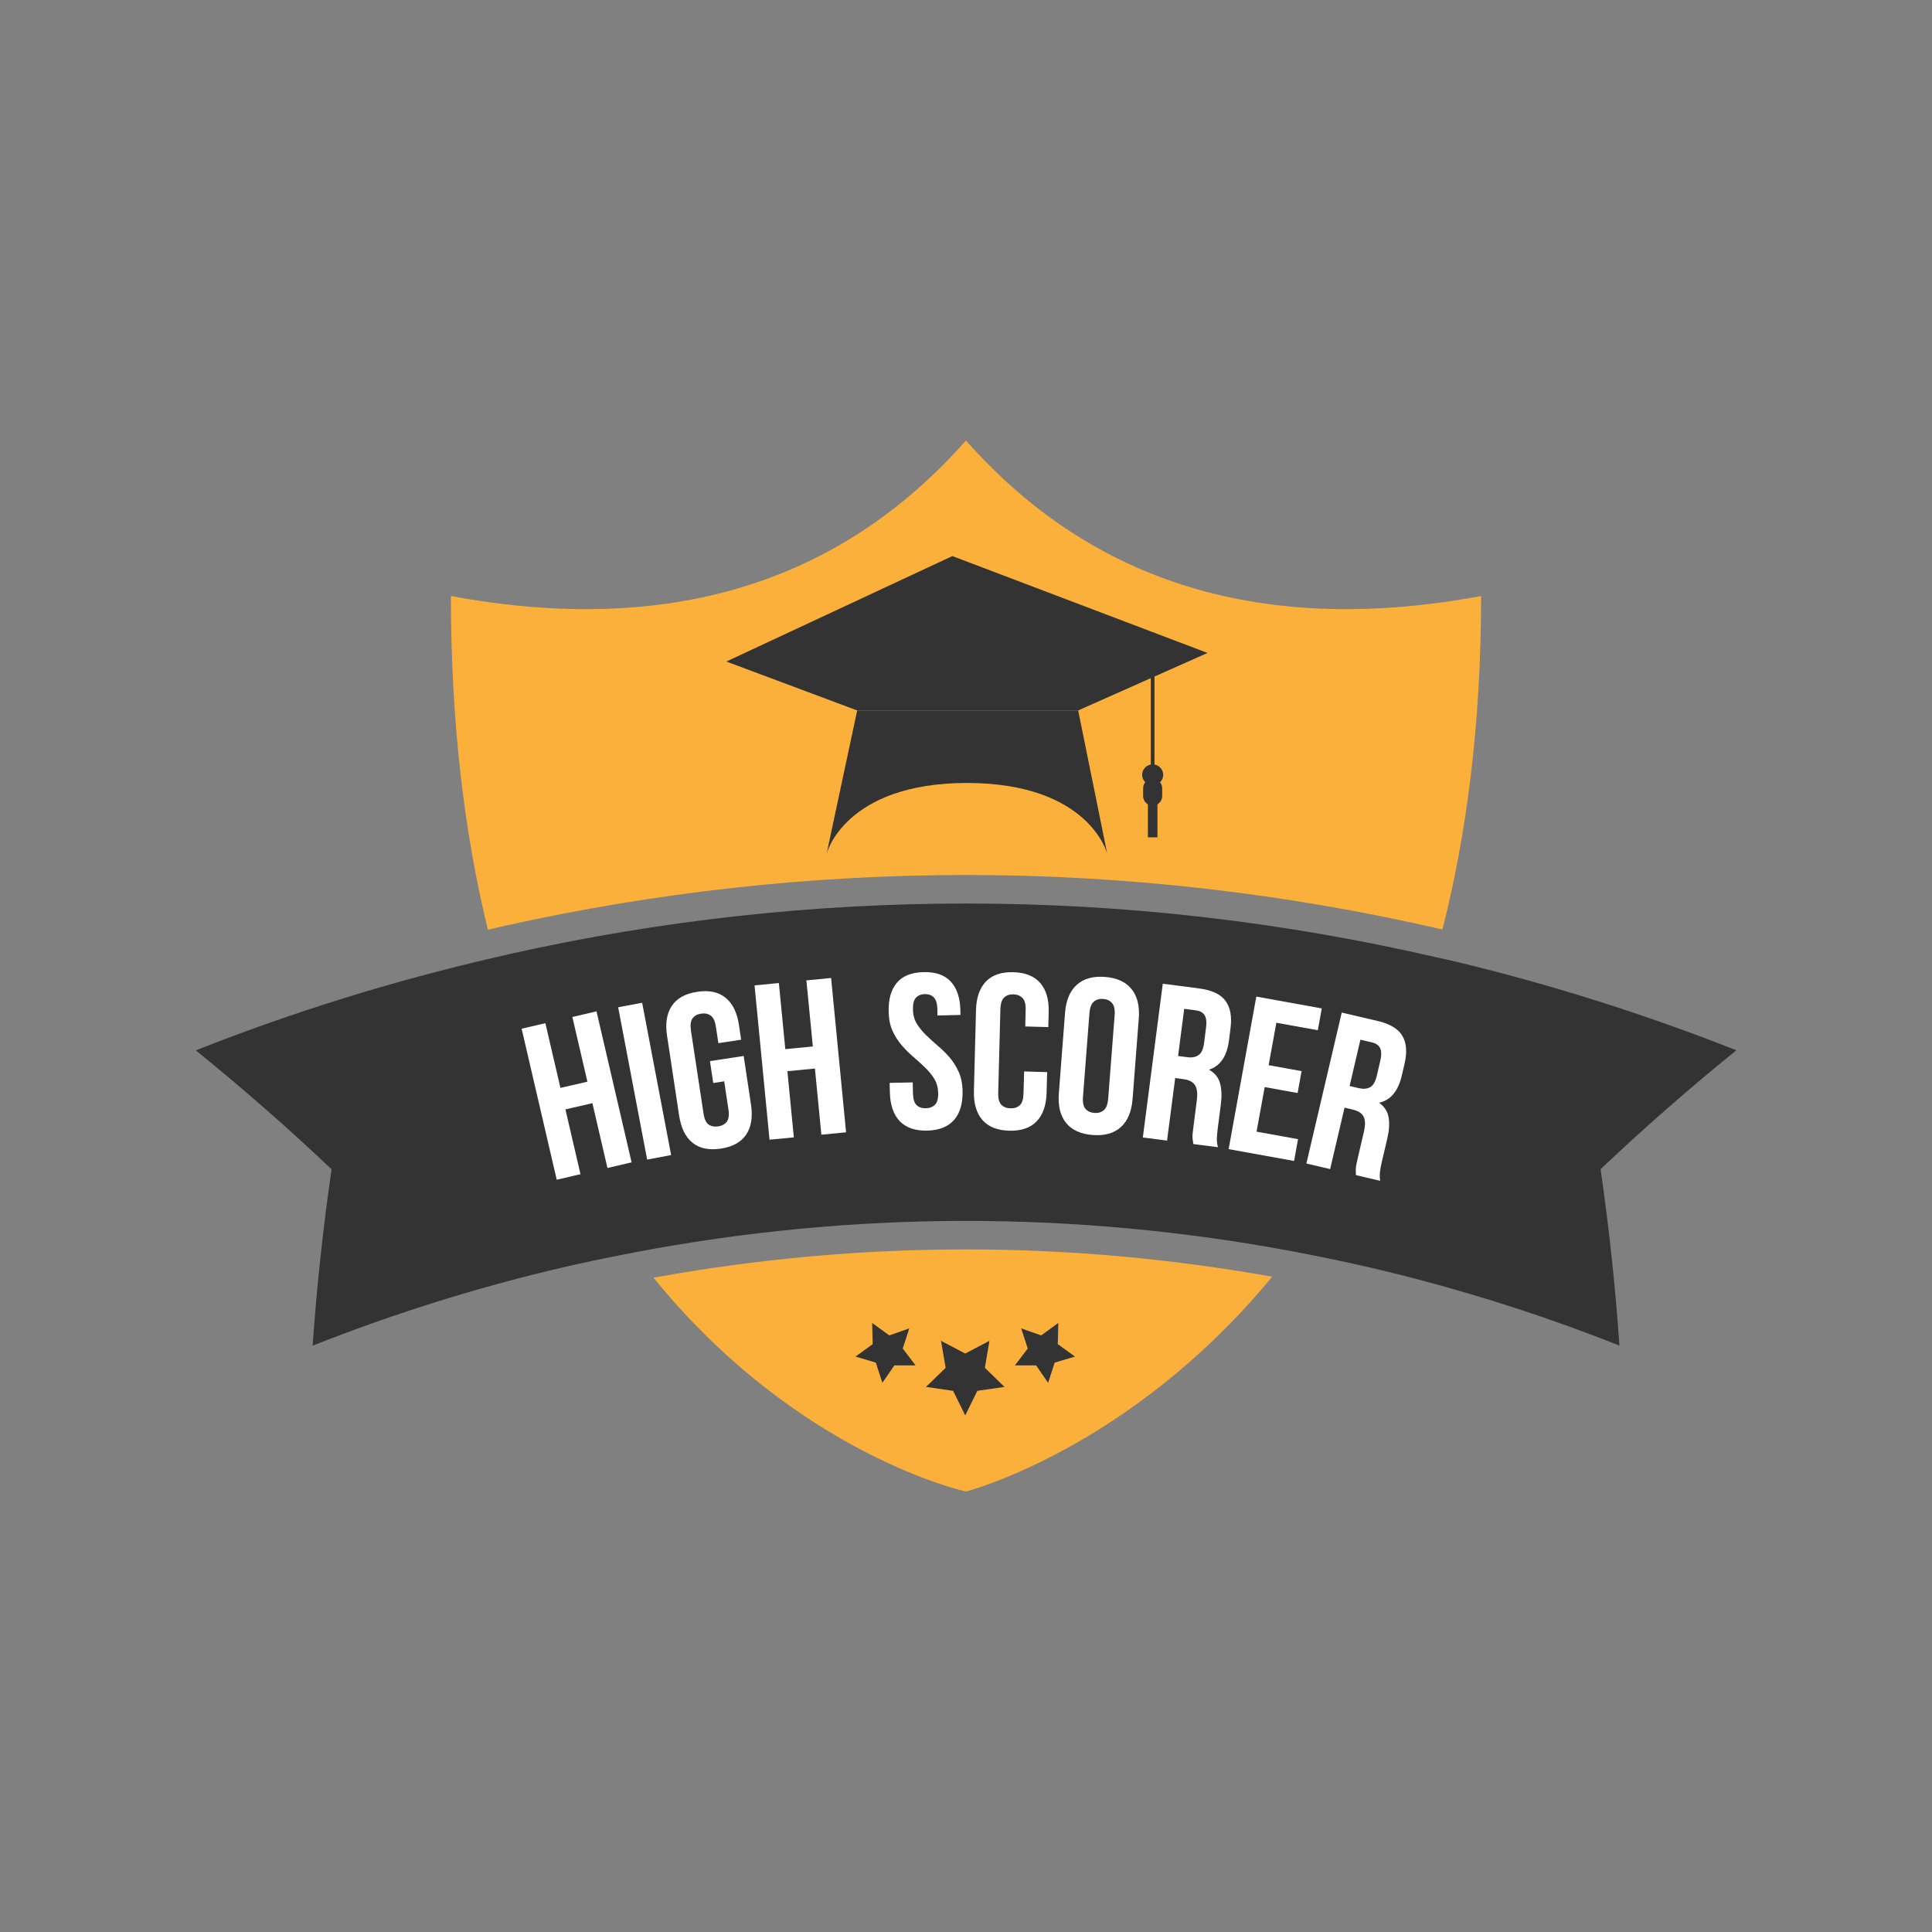 <svg xmlns="http://www.w3.org/2000/svg" xmlns:xlink="http://www.w3.org/1999/xlink" width="500" zoomAndPan="magnify" viewBox="0 0 375 375" height="500" preserveAspectRatio="xMidYMid meet" version="1.2"><rect x="0" y="0" width="375" height="375" fill="#808080" stroke="none"/><defs><clipPath id="763b0237d5"><path d="M 126 242 L 247 242 L 247 289.5 L 126 289.5 Z M 126 242 "/></clipPath><clipPath id="9008dd60ee"><path d="M 87 85.5 L 288 85.5 L 288 181 L 87 181 Z M 87 85.5 "/></clipPath><clipPath id="0e91d49bdb"><path d="M 38 175 L 337.5 175 L 337.5 262 L 38 262 Z M 38 175 "/></clipPath><clipPath id="090bcc7beb"><path d="M 160 137 L 215 137 L 215 165.684 L 160 165.684 Z M 160 137 "/></clipPath><clipPath id="1f4d36275d"><path d="M 140.805 107.934 L 234.555 107.934 L 234.555 138 L 140.805 138 Z M 140.805 107.934 "/></clipPath><clipPath id="941229f807"><path d="M 179 260 L 195 260 L 195 274.66 L 179 274.66 Z M 179 260 "/></clipPath><clipPath id="1ad5620c5b"><path d="M 196 256.73 L 208.727 256.73 L 208.727 269 L 196 269 Z M 196 256.73 "/></clipPath><clipPath id="154f3101c3"><path d="M 166 256.73 L 178 256.73 L 178 269 L 166 269 Z M 166 256.73 "/></clipPath></defs><g id="ca2adcb3fa"><g clip-rule="nonzero" clip-path="url(#763b0237d5)"><path style=" stroke:none;fill-rule:nonzero;fill:#fbb03b;fill-opacity:1;" d="M 126.84 248 C 154.836 282.469 187.492 289.5 187.492 289.5 C 187.492 289.5 219.227 281.402 246.934 247.809 C 227.336 244.309 207.438 242.512 187.492 242.512 C 167.18 242.512 146.852 244.359 126.84 248 Z M 126.84 248 "/></g><g clip-rule="nonzero" clip-path="url(#9008dd60ee)"><path style=" stroke:none;fill-rule:nonzero;fill:#fbb03b;fill-opacity:1;" d="M 97.859 179.73 C 127.238 173.176 157.414 169.836 187.523 169.836 C 218.605 169.836 249.688 173.414 279.973 180.414 C 284.664 161.992 287.48 140.582 287.48 115.691 C 245.504 123.469 212.18 113.414 187.492 85.5 C 162.82 113.414 129.496 123.469 87.52 115.691 C 87.52 140.633 90.207 162.059 94.695 180.461 C 95.742 180.223 96.809 179.969 97.859 179.73 Z M 97.859 179.73 "/></g><g clip-rule="nonzero" clip-path="url(#0e91d49bdb)"><path style=" stroke:none;fill-rule:nonzero;fill:#333333;fill-opacity:1;" d="M 283.391 186.855 C 281.785 186.457 280.164 186.125 278.555 185.758 C 248.605 178.855 218.082 175.371 187.539 175.371 C 157.875 175.371 128.191 178.633 99.086 185.137 C 98.082 185.359 97.098 185.598 96.094 185.836 C 76.418 190.355 56.996 196.367 38.004 203.875 C 47.164 211.289 55.945 218.988 64.359 226.957 C 62.707 238.41 61.465 249.812 60.688 261.188 C 75.941 255.156 91.512 250.242 107.309 246.457 C 112.539 245.199 117.789 244.117 123.055 243.102 C 144.355 239.043 165.922 236.977 187.523 236.977 C 208.727 236.977 229.914 238.965 250.848 242.879 C 258.801 244.375 266.723 246.105 274.578 248.16 C 288.02 251.676 301.301 256 314.328 261.172 C 313.551 249.797 312.324 238.395 310.672 226.941 C 319.07 218.973 327.867 211.273 337.027 203.859 C 319.438 196.926 301.543 191.246 283.391 186.855 Z M 283.391 186.855 "/></g><path style=" stroke:none;fill-rule:nonzero;fill:#333333;fill-opacity:1;" d="M 223.367 125.645 L 224.086 125.645 L 224.086 149.02 L 223.367 149.02 Z M 223.367 125.645 "/><path style=" stroke:none;fill-rule:nonzero;fill:#333333;fill-opacity:1;" d="M 225.777 150.387 C 225.777 150.656 225.727 150.914 225.621 151.164 C 225.52 151.41 225.371 151.629 225.18 151.82 C 224.988 152.012 224.766 152.156 224.516 152.258 C 224.266 152.363 224.004 152.414 223.734 152.414 C 223.461 152.414 223.203 152.363 222.953 152.258 C 222.699 152.156 222.48 152.012 222.289 151.82 C 222.098 151.629 221.949 151.41 221.844 151.164 C 221.742 150.914 221.688 150.656 221.688 150.387 C 221.688 150.121 221.742 149.859 221.844 149.613 C 221.949 149.363 222.098 149.145 222.289 148.957 C 222.48 148.766 222.699 148.621 222.953 148.516 C 223.203 148.414 223.461 148.363 223.734 148.363 C 224.004 148.363 224.266 148.414 224.516 148.516 C 224.766 148.621 224.988 148.766 225.18 148.957 C 225.371 149.145 225.52 149.363 225.621 149.613 C 225.727 149.859 225.777 150.121 225.777 150.387 Z M 225.777 150.387 "/><path style=" stroke:none;fill-rule:nonzero;fill:#333333;fill-opacity:1;" d="M 223.734 156.363 C 222.719 156.363 221.883 155.547 221.883 154.527 L 221.883 152.988 C 221.883 151.984 222.707 151.156 223.734 151.156 C 224.75 151.156 225.582 151.973 225.582 152.988 L 225.582 154.527 C 225.582 155.535 224.75 156.363 223.734 156.363 Z M 223.734 156.363 "/><path style=" stroke:none;fill-rule:nonzero;fill:#333333;fill-opacity:1;" d="M 222.809 155.738 L 224.66 155.738 L 224.66 162.527 L 222.809 162.527 Z M 222.809 155.738 "/><g clip-rule="nonzero" clip-path="url(#090bcc7beb)"><path style=" stroke:none;fill-rule:nonzero;fill:#333333;fill-opacity:1;" d="M 166.379 137.895 L 160.449 165.684 C 160.449 165.684 163.934 151.996 187.68 151.973 C 211.434 151.984 214.906 165.684 214.906 165.684 L 209.273 137.895 Z M 166.379 137.895 "/></g><g clip-rule="nonzero" clip-path="url(#1f4d36275d)"><path style=" stroke:none;fill-rule:nonzero;fill:#333333;fill-opacity:1;" d="M 140.977 128.402 L 184.855 107.934 L 234.379 126.738 L 209.273 137.895 L 166.379 137.895 Z M 140.977 128.402 "/></g><g clip-rule="nonzero" clip-path="url(#941229f807)"><path style=" stroke:none;fill-rule:nonzero;fill:#333333;fill-opacity:1;" d="M 187.352 274.73 L 189.703 269.961 L 194.965 269.199 L 191.16 265.488 L 192.055 260.25 L 187.352 262.723 L 182.648 260.25 L 183.547 265.488 L 179.738 269.199 L 185 269.961 Z M 187.352 274.73 "/></g><g clip-rule="nonzero" clip-path="url(#1ad5620c5b)"><path style=" stroke:none;fill-rule:nonzero;fill:#333333;fill-opacity:1;" d="M 203.441 268.402 L 204.707 264.484 L 208.648 263.309 L 205.316 260.895 L 205.418 256.781 L 202.09 259.203 L 198.211 257.836 L 199.484 261.75 L 196.988 265.02 L 201.102 265.016 Z M 203.441 268.402 "/></g><g clip-rule="nonzero" clip-path="url(#154f3101c3)"><path style=" stroke:none;fill-rule:nonzero;fill:#333333;fill-opacity:1;" d="M 171.266 268.402 L 169.996 264.484 L 166.055 263.309 L 169.387 260.895 L 169.285 256.781 L 172.613 259.203 L 176.496 257.836 L 175.219 261.75 L 177.715 265.02 L 173.602 265.016 Z M 171.266 268.402 "/></g><g style="fill:#ffffff;fill-opacity:1;"><g transform="translate(106.39, 229.378)"><path style="stroke:none" d="M 6.281 -1.469 L 1.672 -0.391 L -5.141 -29.703 L -0.531 -30.781 L 2.391 -18.219 L 7.625 -19.422 L 4.703 -31.984 L 9.391 -33.078 L 16.203 -3.766 L 11.516 -2.672 L 8.594 -15.25 L 3.359 -14.047 Z M 6.281 -1.469 "/></g></g><g style="fill:#ffffff;fill-opacity:1;"><g transform="translate(123.922, 225.401)"><path style="stroke:none" d="M -3.938 -29.891 L 0.719 -30.766 L 6.344 -1.203 L 1.688 -0.328 Z M -3.938 -29.891 "/></g></g><g style="fill:#ffffff;fill-opacity:1;"><g transform="translate(131.581, 223.853)"><path style="stroke:none" d="M 6.219 -17.891 L 12.766 -18.891 L 14.188 -9.453 C 14.551 -7.035 14.238 -5.094 13.25 -3.625 C 12.27 -2.164 10.633 -1.258 8.344 -0.906 C 6.039 -0.562 4.203 -0.941 2.828 -2.047 C 1.461 -3.16 0.598 -4.926 0.234 -7.344 L -2.109 -22.828 C -2.473 -25.234 -2.16 -27.164 -1.172 -28.625 C -0.191 -30.094 1.445 -31 3.75 -31.344 C 6.039 -31.695 7.867 -31.316 9.234 -30.203 C 10.609 -29.098 11.477 -27.344 11.844 -24.938 L 12.281 -22.047 L 7.859 -21.375 L 7.375 -24.547 C 7.219 -25.629 6.883 -26.352 6.375 -26.719 C 5.863 -27.094 5.242 -27.223 4.516 -27.109 C 3.773 -27.004 3.219 -26.695 2.844 -26.188 C 2.477 -25.688 2.375 -24.895 2.531 -23.812 L 4.969 -7.75 C 5.125 -6.664 5.453 -5.945 5.953 -5.594 C 6.461 -5.238 7.086 -5.113 7.828 -5.219 C 8.555 -5.332 9.109 -5.633 9.484 -6.125 C 9.859 -6.613 9.969 -7.398 9.812 -8.484 L 8.984 -13.969 L 6.859 -13.641 Z M 6.219 -17.891 "/></g></g><g style="fill:#ffffff;fill-opacity:1;"><g transform="translate(147.661, 221.387)"><path style="stroke:none" d="M 6.422 -0.625 L 1.703 -0.172 L -1.203 -30.125 L 3.516 -30.578 L 4.766 -17.75 L 10.109 -18.266 L 8.859 -31.094 L 13.656 -31.562 L 16.562 -1.609 L 11.766 -1.141 L 10.516 -13.984 L 5.172 -13.469 Z M 6.422 -0.625 "/></g></g><g style="fill:#ffffff;fill-opacity:1;"><g transform="translate(165.586, 219.755)"><path style="stroke:none" d=""/></g></g><g style="fill:#ffffff;fill-opacity:1;"><g transform="translate(171.91, 219.297)"><path style="stroke:none" d="M 0.578 -22.906 C 0.516 -25.344 1.047 -27.223 2.172 -28.547 C 3.297 -29.867 5.02 -30.555 7.344 -30.609 C 9.664 -30.672 11.422 -30.066 12.609 -28.797 C 13.805 -27.523 14.438 -25.672 14.5 -23.234 L 14.516 -22.297 L 10.047 -22.188 L 10.031 -23.422 C 10 -24.516 9.77 -25.273 9.344 -25.703 C 8.914 -26.141 8.332 -26.352 7.594 -26.344 C 6.844 -26.32 6.266 -26.082 5.859 -25.625 C 5.453 -25.176 5.266 -24.406 5.297 -23.312 C 5.316 -22.281 5.566 -21.375 6.047 -20.594 C 6.523 -19.82 7.113 -19.094 7.812 -18.406 C 8.52 -17.719 9.273 -17.031 10.078 -16.344 C 10.891 -15.664 11.648 -14.922 12.359 -14.109 C 13.066 -13.297 13.66 -12.363 14.141 -11.312 C 14.629 -10.258 14.891 -9.016 14.922 -7.578 C 14.984 -5.141 14.438 -3.254 13.281 -1.922 C 12.125 -0.598 10.383 0.094 8.062 0.156 C 5.738 0.207 3.961 -0.398 2.734 -1.672 C 1.516 -2.953 0.875 -4.812 0.812 -7.25 L 0.766 -9.109 L 5.25 -9.203 L 5.297 -7.047 C 5.328 -5.953 5.566 -5.195 6.016 -4.781 C 6.473 -4.363 7.07 -4.164 7.812 -4.188 C 8.562 -4.207 9.148 -4.438 9.578 -4.875 C 10.016 -5.312 10.219 -6.078 10.188 -7.172 C 10.164 -8.203 9.914 -9.109 9.438 -9.891 C 8.957 -10.672 8.363 -11.398 7.656 -12.078 C 6.957 -12.766 6.207 -13.445 5.406 -14.125 C 4.602 -14.812 3.848 -15.562 3.141 -16.375 C 2.43 -17.195 1.832 -18.129 1.344 -19.172 C 0.863 -20.223 0.609 -21.469 0.578 -22.906 Z M 0.578 -22.906 "/></g></g><g style="fill:#ffffff;fill-opacity:1;"><g transform="translate(187.519, 218.906)"><path style="stroke:none" d="M 15.734 -10.812 L 15.625 -6.812 C 15.562 -4.375 14.914 -2.52 13.688 -1.25 C 12.469 0.02 10.695 0.625 8.375 0.562 C 6.051 0.5 4.312 -0.195 3.156 -1.531 C 2 -2.863 1.453 -4.75 1.516 -7.188 L 1.922 -22.844 C 1.984 -25.27 2.625 -27.117 3.844 -28.391 C 5.07 -29.66 6.848 -30.266 9.172 -30.203 C 11.492 -30.141 13.234 -29.441 14.391 -28.109 C 15.547 -26.773 16.094 -24.895 16.031 -22.469 L 15.953 -19.547 L 11.484 -19.672 L 11.562 -22.891 C 11.594 -23.973 11.391 -24.738 10.953 -25.188 C 10.516 -25.645 9.926 -25.883 9.188 -25.906 C 8.438 -25.926 7.832 -25.719 7.375 -25.281 C 6.926 -24.852 6.688 -24.098 6.656 -23.016 L 6.234 -6.766 C 6.211 -5.672 6.414 -4.906 6.844 -4.469 C 7.281 -4.031 7.875 -3.801 8.625 -3.781 C 9.363 -3.758 9.961 -3.957 10.422 -4.375 C 10.879 -4.789 11.117 -5.547 11.141 -6.641 L 11.266 -10.938 Z M 15.734 -10.812 "/></g></g><g style="fill:#ffffff;fill-opacity:1;"><g transform="translate(203.63, 219.305)"><path style="stroke:none" d="M 6.578 -6.438 C 6.492 -5.344 6.656 -4.555 7.062 -4.078 C 7.469 -3.609 8.039 -3.344 8.781 -3.281 C 9.52 -3.227 10.129 -3.406 10.609 -3.812 C 11.098 -4.219 11.383 -4.969 11.469 -6.062 L 12.719 -22.266 C 12.801 -23.348 12.633 -24.129 12.219 -24.609 C 11.812 -25.086 11.238 -25.352 10.5 -25.406 C 9.758 -25.469 9.148 -25.289 8.672 -24.875 C 8.191 -24.469 7.91 -23.723 7.828 -22.641 Z M 3.094 -22.703 C 3.281 -25.129 4.035 -26.941 5.359 -28.141 C 6.691 -29.348 8.516 -29.863 10.828 -29.688 C 13.148 -29.508 14.875 -28.723 16 -27.328 C 17.125 -25.941 17.594 -24.035 17.406 -21.609 L 16.203 -6 C 16.016 -3.562 15.254 -1.738 13.922 -0.531 C 12.598 0.664 10.773 1.176 8.453 1 C 6.141 0.82 4.422 0.039 3.297 -1.344 C 2.172 -2.738 1.703 -4.656 1.891 -7.094 Z M 3.094 -22.703 "/></g></g><g style="fill:#ffffff;fill-opacity:1;"><g transform="translate(220.119, 220.561)"><path style="stroke:none" d="M 11.516 1.5 C 11.484 1.289 11.453 1.098 11.422 0.922 C 11.391 0.742 11.363 0.523 11.344 0.266 C 11.332 0.004 11.348 -0.328 11.391 -0.734 C 11.43 -1.141 11.492 -1.641 11.578 -2.234 L 12.172 -6.922 C 12.359 -8.305 12.242 -9.312 11.828 -9.938 C 11.422 -10.57 10.676 -10.957 9.594 -11.094 L 7.984 -11.312 L 6.406 0.828 L 1.703 0.219 L 5.578 -29.625 L 12.656 -28.703 C 15.102 -28.379 16.801 -27.578 17.75 -26.297 C 18.695 -25.023 19.02 -23.238 18.719 -20.938 L 18.422 -18.594 C 18.016 -15.52 16.723 -13.633 14.547 -12.938 C 15.68 -12.301 16.398 -11.406 16.703 -10.25 C 17.004 -9.094 17.051 -7.738 16.844 -6.188 L 16.25 -1.578 C 16.156 -0.836 16.098 -0.188 16.078 0.375 C 16.055 0.938 16.125 1.516 16.281 2.109 Z M 9.734 -24.75 L 8.547 -15.594 L 10.375 -15.359 C 11.25 -15.242 11.961 -15.379 12.516 -15.766 C 13.078 -16.148 13.438 -16.938 13.594 -18.125 L 13.969 -21.078 C 14.113 -22.16 14.023 -22.969 13.703 -23.5 C 13.379 -24.031 12.805 -24.348 11.984 -24.453 Z M 9.734 -24.75 "/></g></g><g style="fill:#ffffff;fill-opacity:1;"><g transform="translate(236.789, 222.734)"><path style="stroke:none" d="M 9.453 -15.984 L 15.844 -14.828 L 15.078 -10.578 L 8.688 -11.734 L 7.109 -3.078 L 15.156 -1.625 L 14.391 2.609 L 1.688 0.312 L 7.062 -29.297 L 19.766 -27 L 19 -22.766 L 10.953 -24.219 Z M 9.453 -15.984 "/></g></g><g style="fill:#ffffff;fill-opacity:1;"><g transform="translate(251.898, 225.447)"><path style="stroke:none" d="M 11.297 2.641 C 11.297 2.441 11.285 2.25 11.266 2.062 C 11.254 1.883 11.254 1.664 11.266 1.406 C 11.273 1.145 11.32 0.816 11.406 0.422 C 11.488 0.023 11.598 -0.469 11.734 -1.062 L 12.812 -5.656 C 13.133 -7.02 13.125 -8.035 12.781 -8.703 C 12.438 -9.367 11.727 -9.828 10.656 -10.078 L 9.078 -10.453 L 6.281 1.469 L 1.672 0.391 L 8.531 -28.906 L 15.484 -27.281 C 17.891 -26.719 19.492 -25.754 20.297 -24.391 C 21.109 -23.023 21.25 -21.211 20.719 -18.953 L 20.188 -16.656 C 19.477 -13.645 18.008 -11.895 15.781 -11.406 C 16.844 -10.645 17.461 -9.676 17.641 -8.5 C 17.828 -7.332 17.738 -5.984 17.375 -4.453 L 16.312 0.062 C 16.145 0.789 16.023 1.43 15.953 1.984 C 15.891 2.547 15.898 3.133 15.984 3.75 Z M 12.156 -23.641 L 10.062 -14.656 L 11.859 -14.234 C 12.723 -14.035 13.453 -14.098 14.047 -14.422 C 14.641 -14.754 15.07 -15.504 15.344 -16.672 L 16.016 -19.562 C 16.266 -20.625 16.254 -21.438 15.984 -22 C 15.711 -22.562 15.176 -22.938 14.375 -23.125 Z M 12.156 -23.641 "/></g></g></g></svg>